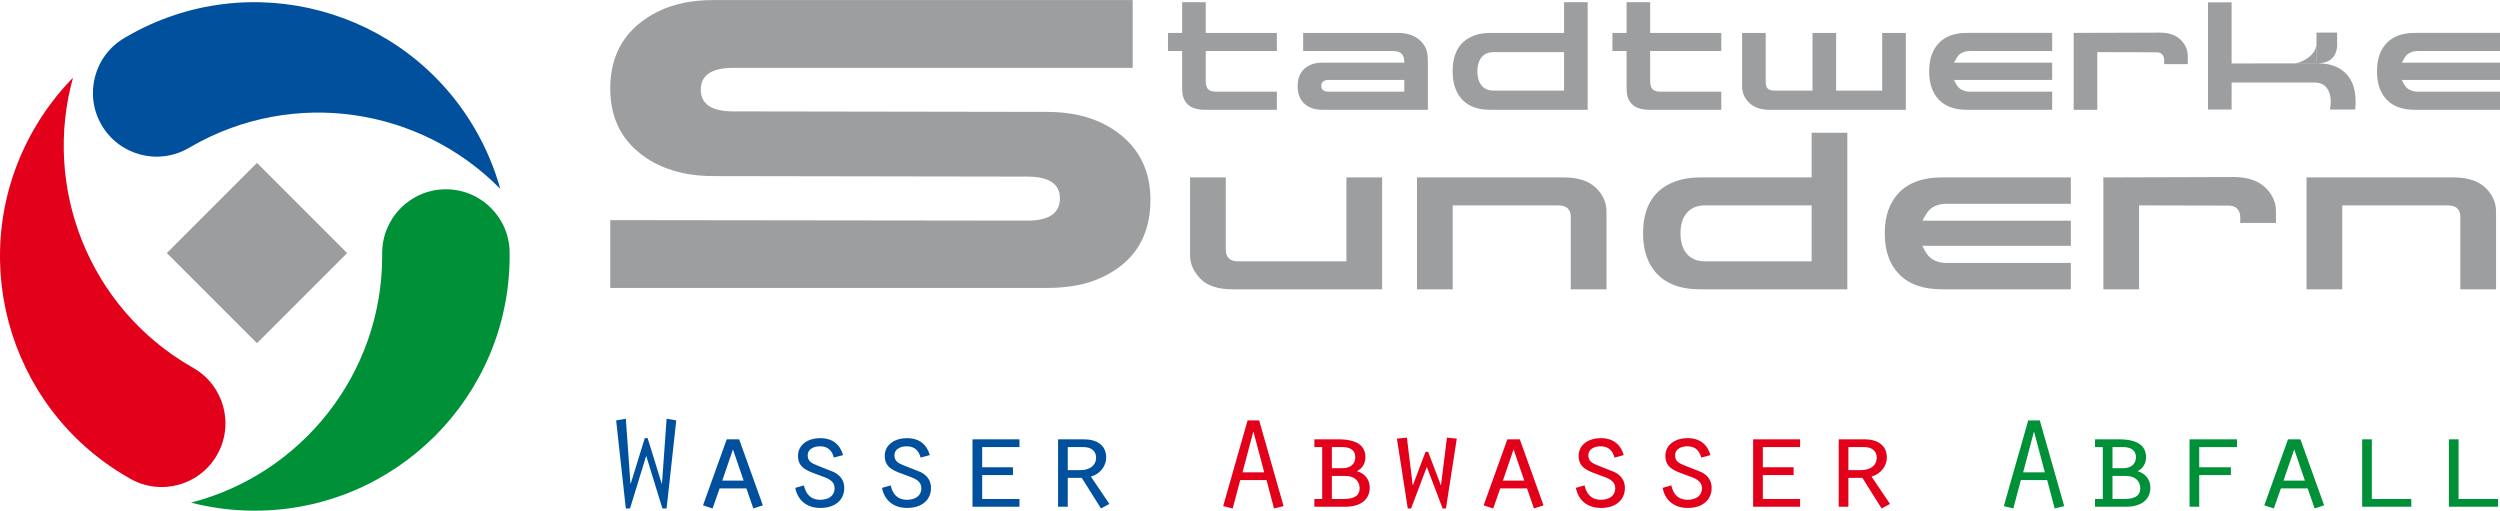 <?xml version="1.0" encoding="UTF-8" standalone="no"?>
<svg
   version="1.1"
   width="8.674in"
   height="1.772in"
   viewBox="0 0 624.526 127.56"
   id="svg10"
   sodipodi:docname="Logo_Farbe.svg"
   inkscape:version="1.3.2 (091e20e, 2023-11-25, custom)"
   xmlns:inkscape="http://www.inkscape.org/namespaces/inkscape"
   xmlns:sodipodi="http://sodipodi.sourceforge.net/DTD/sodipodi-0.dtd"
   xmlns="http://www.w3.org/2000/svg"
   xmlns:svg="http://www.w3.org/2000/svg">
  <defs
     id="defs10" />
  <sodipodi:namedview
     id="namedview10"
     pagecolor="#ffffff"
     bordercolor="#000000"
     borderopacity="0.25"
     inkscape:showpageshadow="2"
     inkscape:pageopacity="0.0"
     inkscape:pagecheckerboard="true"
     inkscape:deskcolor="#d1d1d1"
     inkscape:document-units="in"
     inkscape:zoom="2.3850345"
     inkscape:cx="354.50221"
     inkscape:cy="78.615216"
     inkscape:window-width="3840"
     inkscape:window-height="2089"
     inkscape:window-x="-8"
     inkscape:window-y="-8"
     inkscape:window-maximized="1"
     inkscape:current-layer="layer1" />
  <g
     inkscape:groupmode="layer"
     id="layer3"
     inkscape:label="Fußzeile"
     transform="translate(-108.674,-233.858)">
    <path
       d="m 620.076,353.777 1.878,7.089 2.383,-0.588 -6.103,-21.412 h -2.889 l -6.103,21.412 2.383,0.588 1.878,-7.089 z m -0.578,-1.941 h -5.417 l 2.672,-10.092 h 0.072 z m 16.901,6.663 v -5.757 h 3.395 c 2.311,0 3.539,1.358 3.539,3.04 0,2.296 -1.986,2.717 -4.117,2.717 z m 0,-7.698 v -5.272 h 2.564 c 1.697,0 3.286,0.55 3.286,2.555 0,1.52 -1.047,2.717 -3.142,2.717 z m 3.287,9.639 c 3.936,0 6.175,-1.779 6.175,-4.819 0,-1.908 -1.155,-3.493 -3.214,-4.075 1.444,-0.712 2.131,-2.006 2.131,-3.461 0,-2.879 -2.058,-4.496 -6.825,-4.496 h -5.923 v 1.941 h 1.95 v 12.97 h -1.95 v 1.941 z m 15.962,0 h 2.419 v -7.925 h 7.909 v -1.941 h -7.909 v -5.046 h 9.426 v -1.941 h -11.845 z m 29.504,-4.593 1.733,5.019 2.383,-0.781 -5.922,-16.496 h -3.106 l -5.922,16.496 2.383,0.781 1.769,-5.019 z m -0.686,-1.941 h -5.345 l 2.672,-7.795 z m 14.3,6.534 h 12.278 v -1.941 h -9.859 v -14.911 h -2.42 z m 21.668,0 h 12.279 v -1.941 h -9.859 v -14.911 h -2.42 z"
       style="fill:#009138;fill-opacity:1;fill-rule:evenodd"
       id="Abfall" />
    <path
       d="m 425.066,353.777 1.878,7.089 2.384,-0.588 -6.103,-21.412 h -2.889 l -6.103,21.412 2.383,0.588 1.878,-7.089 z m -0.578,-1.941 h -5.417 l 2.672,-10.092 h 0.072 z m 16.901,6.663 v -5.757 h 3.395 c 2.311,0 3.539,1.358 3.539,3.04 0,2.296 -1.986,2.717 -4.117,2.717 z m 0,-7.698 v -5.272 h 2.564 c 1.697,0 3.286,0.55 3.286,2.555 0,1.52 -1.047,2.717 -3.142,2.717 z m 3.287,9.639 c 3.936,0 6.175,-1.779 6.175,-4.819 0,-1.908 -1.156,-3.493 -3.214,-4.075 1.444,-0.712 2.131,-2.006 2.131,-3.461 0,-2.879 -2.058,-4.496 -6.825,-4.496 h -5.923 v 1.941 h 1.95 v 12.97 h -1.95 v 1.941 z m 12.964,-17.014 2.708,17.439 h 0.831 l 3.937,-10.388 3.937,10.388 h 0.83 l 2.708,-17.439 -2.456,-0.259 -1.48,11.838 h -0.072 l -3.142,-8.28 h -0.65 l -3.142,8.28 h -0.072 l -1.445,-11.838 z m 32.502,12.421 1.733,5.019 2.383,-0.781 -5.922,-16.496 h -3.106 l -5.922,16.496 2.384,0.781 1.769,-5.019 z m -0.686,-1.941 h -5.345 l 2.672,-7.795 z m 12.893,1.811 c 0.578,3.008 2.78,5.019 6.284,5.019 3.467,0 5.958,-1.817 5.958,-5.019 0,-1.746 -0.903,-3.105 -2.6,-3.946 l -4.008,-1.585 c -1.445,-0.582 -2.528,-1.035 -2.528,-2.62 0,-1.52 1.517,-2.232 3.069,-2.232 2.058,0 3.034,1.165 3.467,2.814 l 2.311,-0.615 c -0.758,-2.62 -2.6,-4.237 -5.742,-4.237 -2.961,0 -5.525,1.585 -5.525,4.431 0,3.17 2.6,3.817 5.345,4.852 1.842,0.679 3.792,1.197 3.792,3.267 0,1.876 -1.553,2.846 -3.539,2.846 -2.528,0 -3.647,-1.52 -4.117,-3.59 z m 21.668,0 c 0.578,3.008 2.781,5.019 6.284,5.019 3.467,0 5.958,-1.817 5.958,-5.019 0,-1.746 -0.902,-3.105 -2.6,-3.946 l -4.009,-1.585 c -1.445,-0.582 -2.528,-1.035 -2.528,-2.62 0,-1.52 1.517,-2.232 3.069,-2.232 2.059,0 3.034,1.165 3.467,2.814 l 2.311,-0.615 c -0.758,-2.62 -2.6,-4.237 -5.742,-4.237 -2.961,0 -5.525,1.585 -5.525,4.431 0,3.17 2.6,3.817 5.345,4.852 1.842,0.679 3.792,1.197 3.792,3.267 0,1.876 -1.553,2.846 -3.539,2.846 -2.528,0 -3.647,-1.52 -4.117,-3.59 z m 22.607,4.723 h 11.737 v -1.941 h -9.317 v -5.984 h 7.692 v -1.941 h -7.692 v -5.046 h 9.317 v -1.941 h -11.737 z m 23.798,-9.154 v -5.758 h 3.901 c 2.167,0 3.178,1.132 3.178,2.652 0,1.909 -1.553,3.105 -3.9,3.105 z m -2.419,9.154 h 2.419 v -7.213 h 3.503 l 4.803,7.639 2.094,-1.137 -4.622,-6.825 c 2.275,-0.615 3.828,-2.652 3.828,-4.723 0,-3.267 -2.492,-4.593 -5.633,-4.593 h -6.392 z"
       style="fill:#e2001a;fill-opacity:1;fill-rule:evenodd"
       id="Abwasser" />
    <path
       d="m 275.197,338.446 -1.156,16.205 h -0.072 l -3.503,-11.353 h -0.722 l -3.503,11.353 h -0.072 l -1.156,-16.205 -2.419,0.421 2.419,22 h 1.047 l 4.008,-13.04 h 0.072 l 4.008,13.04 h 1.047 l 2.419,-22 z m 19.934,17.402 1.733,5.019 2.383,-0.781 -5.923,-16.496 h -3.106 l -5.922,16.496 2.383,0.781 1.77,-5.019 z m -0.686,-1.941 h -5.345 l 2.672,-7.795 z m 12.892,1.811 c 0.578,3.008 2.781,5.019 6.284,5.019 3.467,0 5.958,-1.817 5.958,-5.019 0,-1.746 -0.903,-3.105 -2.6,-3.946 l -4.008,-1.585 c -1.445,-0.582 -2.528,-1.035 -2.528,-2.62 0,-1.52 1.517,-2.232 3.07,-2.232 2.058,0 3.034,1.165 3.467,2.814 l 2.311,-0.615 c -0.758,-2.62 -2.6,-4.237 -5.742,-4.237 -2.961,0 -5.525,1.585 -5.525,4.431 0,3.17 2.6,3.817 5.345,4.852 1.842,0.679 3.792,1.197 3.792,3.267 0,1.876 -1.553,2.846 -3.539,2.846 -2.528,0 -3.647,-1.52 -4.117,-3.59 z m 21.668,0 c 0.578,3.008 2.781,5.019 6.284,5.019 3.467,0 5.958,-1.817 5.958,-5.019 0,-1.746 -0.902,-3.105 -2.6,-3.946 l -4.008,-1.585 c -1.445,-0.582 -2.528,-1.035 -2.528,-2.62 0,-1.52 1.517,-2.232 3.07,-2.232 2.058,0 3.034,1.165 3.467,2.814 l 2.311,-0.615 c -0.758,-2.62 -2.6,-4.237 -5.742,-4.237 -2.961,0 -5.525,1.585 -5.525,4.431 0,3.17 2.6,3.817 5.345,4.852 1.842,0.679 3.792,1.197 3.792,3.267 0,1.876 -1.553,2.846 -3.539,2.846 -2.528,0 -3.647,-1.52 -4.117,-3.59 z m 22.607,4.723 h 11.737 v -1.941 h -9.318 v -5.984 h 7.692 v -1.941 h -7.692 v -5.046 h 9.318 v -1.941 H 351.612 Z m 23.798,-9.154 v -5.758 h 3.9 c 2.167,0 3.178,1.132 3.178,2.652 0,1.909 -1.553,3.105 -3.9,3.105 z m -2.419,9.154 h 2.419 v -7.213 h 3.503 l 4.803,7.639 2.095,-1.137 -4.622,-6.825 c 2.275,-0.615 3.828,-2.652 3.828,-4.723 0,-3.267 -2.492,-4.593 -5.634,-4.593 h -6.392 z"
       style="fill:#01509d;fill-opacity:1;fill-rule:evenodd"
       id="Wasser" />
  </g>
  <g
     inkscape:groupmode="layer"
     id="layer2"
     inkscape:label="Stadtwerke Sundern"
     transform="translate(-108.674,-233.858)">
    <path
       d="m 414.887,296.165 c 0,1.977 1.033,2.966 3.099,2.966 h 27.036 v -20.961 h 8.923 v 27.948 h -37.402 c -3.633,0 -6.305,-0.888 -8.014,-2.664 -1.71,-1.776 -2.565,-3.736 -2.565,-5.881 v -19.403 h 8.923 z m 86.184,-8.093 c 0,-1.943 -1.033,-2.915 -3.099,-2.915 h -26.395 v 20.961 h -8.923 v -27.948 h 36.761 c 3.562,0 6.252,0.905 8.068,2.715 1.674,1.675 2.511,3.619 2.511,5.831 v 19.402 h -8.923 z m 32.326,18.045 c -6.091,0 -10.277,-2.111 -12.557,-6.333 -1.14,-2.111 -1.71,-4.658 -1.71,-7.64 0,-6.066 2.208,-10.187 6.625,-12.365 2.173,-1.072 4.72,-1.609 7.641,-1.609 h 27.837 v -11.159 h 8.923 v 39.106 z m 1.175,-20.961 c -2.066,0 -3.633,0.704 -4.702,2.111 -0.926,1.206 -1.389,2.832 -1.389,4.876 0,2.044 0.463,3.669 1.389,4.876 1.069,1.407 2.636,2.111 4.702,2.111 h 26.662 v -13.974 z m 60.377,14.376 h 31.043 v 6.585 h -32.219 c -4.631,0 -8.166,-1.231 -10.606,-3.694 -2.44,-2.463 -3.66,-5.89 -3.66,-10.279 0,-4.39 1.22,-7.816 3.66,-10.279 2.44,-2.463 5.976,-3.695 10.606,-3.695 h 32.219 v 6.585 h -31.043 c -1.639,0 -2.992,0.436 -4.061,1.307 -0.499,0.402 -1.14,1.341 -1.923,2.815 l -0.054,0.1 h 37.081 v 6.283 h -37.081 l 0.054,0.151 c 0.712,1.441 1.353,2.379 1.923,2.815 1.069,0.871 2.422,1.307 4.061,1.307 z m 73.361,-11.511 c 0,-0.938 -0.321,-1.675 -0.962,-2.212 -0.463,-0.402 -1.175,-0.603 -2.137,-0.603 l -22.174,-0.05 v 20.961 h -8.923 v -27.948 l 32.593,-0.1 c 3.491,0 6.162,0.921 8.015,2.765 1.674,1.675 2.511,3.602 2.511,5.78 v 2.916 h -8.923 z m 54.98,0.05 c 0,-1.943 -1.033,-2.915 -3.099,-2.915 h -26.395 v 20.961 h -8.923 v -27.948 h 36.761 c 3.562,0 6.252,0.905 8.068,2.715 1.674,1.675 2.511,3.619 2.511,5.831 v 19.402 h -8.923 z"
       style="fill:#9c9e9f;fill-rule:evenodd"
       id="Unten" />
    <path
       d="m 427.649,261.279 h -17.804 c -2.072,0 -3.568,-0.461 -4.486,-1.382 -0.589,-0.599 -0.977,-1.279 -1.166,-2.039 -0.141,-0.507 -0.212,-1.29 -0.212,-2.35 v -8.916 h -3.532 v -4.527 h 3.532 v -7.672 h 5.899 v 7.672 h 17.768 v 4.527 h -17.768 v 7.499 c 0,1.06 0.247,1.785 0.742,2.177 0.401,0.323 1.071,0.484 2.013,0.484 h 15.013 z m 6.57,-14.687 v -4.527 h 23.561 c 2.331,0 4.18,0.599 5.546,1.797 0.848,0.737 1.425,1.601 1.731,2.592 0.212,0.737 0.318,1.774 0.318,3.11 v 11.715 h -26.316 c -1.931,0 -3.45,-0.518 -4.557,-1.555 -1.107,-1.037 -1.66,-2.488 -1.66,-4.354 0,-1.866 0.559,-3.312 1.678,-4.337 1.118,-1.025 2.631,-1.538 4.539,-1.538 h 20.417 v -0.173 c 0,-1.428 -0.542,-2.292 -1.625,-2.592 -0.33,-0.092 -0.836,-0.138 -1.519,-0.138 z m 25.257,10.16 v -2.938 h -18.863 c -1.248,0 -1.872,0.495 -1.872,1.486 0,0.968 0.624,1.451 1.872,1.451 z m 21.512,4.527 c -4.027,0 -6.794,-1.451 -8.301,-4.354 -0.753,-1.451 -1.13,-3.202 -1.13,-5.253 0,-4.17 1.46,-7.004 4.38,-8.501 1.437,-0.737 3.12,-1.106 5.051,-1.106 h 18.404 v -7.672 h 5.899 v 26.886 z m 0.777,-14.41 c -1.366,0 -2.402,0.484 -3.108,1.451 -0.612,0.829 -0.918,1.947 -0.918,3.352 0,1.405 0.306,2.522 0.918,3.352 0.706,0.968 1.743,1.452 3.108,1.452 h 17.627 v -9.607 z m 56.907,14.41 h -17.804 c -2.072,0 -3.568,-0.461 -4.486,-1.382 -0.589,-0.599 -0.977,-1.279 -1.166,-2.039 -0.141,-0.507 -0.212,-1.29 -0.212,-2.35 v -8.916 h -3.533 v -4.527 h 3.533 v -7.672 h 5.899 v 7.672 h 17.768 v 4.527 h -17.768 v 7.499 c 0,1.06 0.247,1.785 0.742,2.177 0.401,0.323 1.071,0.484 2.013,0.484 h 15.013 z m 11.091,-6.842 c 0,1.359 0.683,2.039 2.049,2.039 h 9.643 v -14.411 h 5.899 v 14.411 h 11.516 v -14.411 h 5.899 v 19.214 H 550.823 c -2.331,0 -4.098,-0.622 -5.299,-1.866 -1.107,-1.152 -1.66,-2.488 -1.66,-4.009 v -13.339 h 5.899 z m 51.043,2.315 h 20.523 v 4.527 h -21.3 c -3.062,0 -5.399,-0.847 -7.012,-2.54 -1.613,-1.694 -2.42,-4.049 -2.42,-7.067 0,-3.018 0.806,-5.374 2.42,-7.067 1.613,-1.693 3.95,-2.54 7.012,-2.54 h 21.3 v 4.527 h -20.523 c -1.083,0 -1.978,0.3 -2.684,0.899 -0.33,0.276 -0.754,0.922 -1.272,1.935 l -0.035,0.069 h 24.515 v 4.319 h -24.515 l 0.035,0.104 c 0.471,0.991 0.895,1.636 1.272,1.935 0.706,0.599 1.601,0.899 2.684,0.899 z m 48.5,-7.914 c 0,-0.645 -0.212,-1.152 -0.636,-1.52 -0.306,-0.276 -0.777,-0.415 -1.413,-0.415 l -14.659,-0.034 v 14.41 h -5.899 v -19.214 l 21.547,-0.069 c 2.308,0 4.074,0.634 5.299,1.901 1.106,1.152 1.66,2.477 1.66,3.974 v 2.004 h -5.899 z m 38.044,-4.181 h 5.157 v -2.661 h -5.157 z m -21.194,9.814 h 20.771 c 1.366,0 2.39,0.484 3.073,1.451 0.612,0.83 0.918,1.947 0.918,3.352 0,0.737 -0.071,1.383 -0.212,1.935 h 6.287 c 0.094,-0.553 0.141,-1.198 0.141,-1.935 0,-4.124 -1.46,-6.957 -4.38,-8.501 -1.413,-0.737 -3.096,-1.106 -5.051,-1.106 l -21.548,0.035 v -15.274 h -5.899 v 26.782 h 5.899 z m 26.387,-9.814 c 0,3.341 -1.719,5.011 -5.157,5.011 v -5.011 z m -5.193,0 c 0,1.336 -0.659,2.511 -1.978,3.525 -1.319,1.014 -2.72,1.52 -4.204,1.52 h 6.181 z m 25.327,12.095 h 20.523 v 4.527 h -21.3 c -3.062,0 -5.399,-0.847 -7.012,-2.54 -1.613,-1.694 -2.42,-4.049 -2.42,-7.067 0,-3.018 0.806,-5.374 2.42,-7.067 1.613,-1.693 3.95,-2.54 7.012,-2.54 h 21.3 v 4.527 h -20.523 c -1.083,0 -1.978,0.3 -2.684,0.899 -0.33,0.276 -0.754,0.922 -1.272,1.935 l -0.035,0.069 h 24.515 v 4.319 h -24.515 l 0.035,0.104 c 0.471,0.991 0.895,1.636 1.272,1.935 0.706,0.599 1.601,0.899 2.684,0.899 z"
       style="fill:#9c9e9f;fill-rule:evenodd"
       id="Oben" />
    <path
       d="m 286.987,277.836 c -7.686,0 -13.918,-1.962 -18.697,-5.885 -4.779,-3.923 -7.168,-9.248 -7.168,-15.974 0,-8.882 3.991,-15.306 11.972,-19.273 3.843,-1.897 8.474,-2.845 13.893,-2.845 H 391.631 v 16.944 h -99.766 c -5.419,0 -8.129,1.811 -8.129,5.433 0,3.622 2.71,5.433 8.129,5.433 l 78.335,0.13 c 7.686,0 13.918,1.983 18.697,5.95 4.779,3.967 7.168,9.313 7.168,16.039 0,9.055 -3.991,15.479 -11.972,19.273 -3.745,1.811 -8.376,2.716 -13.893,2.716 H 261.122 v -16.945 l 104.2,0.13 c 5.419,0 8.129,-1.854 8.129,-5.562 0,-3.622 -2.71,-5.433 -8.129,-5.433 z"
       style="fill:#9c9e9f;fill-rule:evenodd"
       id="Buchstabe_gro__" />
  </g>
  <g
     inkscape:groupmode="layer"
     id="layer1"
     inkscape:label="Logo"
     transform="translate(-108.674,-233.858)">
    <path
       d="m 235.988,297.354 c 0.002,0.125 0.004,0.251 0.004,0.376 0,35.167 -28.519,63.687 -63.687,63.687 -5.497,0 -10.832,-0.697 -15.921,-2.008 27.465,-7.072 47.765,-32.009 47.765,-61.679 0,-0.248 -0.005,-0.495 -0.008,-0.743 h 0.009 c 0.035,-8.762 7.15,-15.857 15.921,-15.857 8.792,0 15.921,7.13 15.921,15.922 0,0.101 -0.002,0.202 -0.004,0.302 z"
       style="display:inline;fill:#009138;fill-opacity:1;fill-rule:evenodd"
       id="Tropfen_Abfall" />
    <path
       d="m 140.11,243.125 c 0.107,-0.064 0.215,-0.129 0.324,-0.192 30.456,-17.584 69.414,-7.145 86.997,23.311 2.749,4.761 4.812,9.73 6.222,14.792 -19.857,-20.25 -51.603,-25.361 -77.298,-10.526 -0.215,0.124 -0.426,0.252 -0.639,0.378 l -0.004,-0.008 c -7.606,4.351 -17.308,1.736 -21.693,-5.859 -4.396,-7.614 -1.786,-17.353 5.828,-21.749 0.088,-0.051 0.175,-0.099 0.264,-0.148 z"
       style="fill:#01509d;fill-opacity:1;fill-rule:evenodd"
       id="Tropfen_Wasser" />
    <path
       d="m 140.853,353.224 c -0.11,-0.061 -0.219,-0.122 -0.328,-0.185 -30.456,-17.584 -40.895,-56.542 -23.311,-86.997 2.749,-4.761 6.02,-9.032 9.699,-12.784 -7.608,27.321 3.839,57.37 29.533,72.205 0.215,0.124 0.432,0.243 0.647,0.364 l -0.005,0.008 c 7.571,4.411 10.158,14.121 5.772,21.717 -4.396,7.614 -14.135,10.223 -21.749,5.828 -0.088,-0.051 -0.174,-0.102 -0.26,-0.154 z"
       style="fill:#e2001a;fill-opacity:1;fill-rule:evenodd"
       id="Tropfen_Abwasser" />
    <path
       d="m 150.348,297.063 22.517,-22.517 22.517,22.517 -22.517,22.517 z"
       style="display:inline;fill:#9c9d9f;fill-opacity:1;fill-rule:evenodd"
       id="Raute" />
  </g>
</svg>

